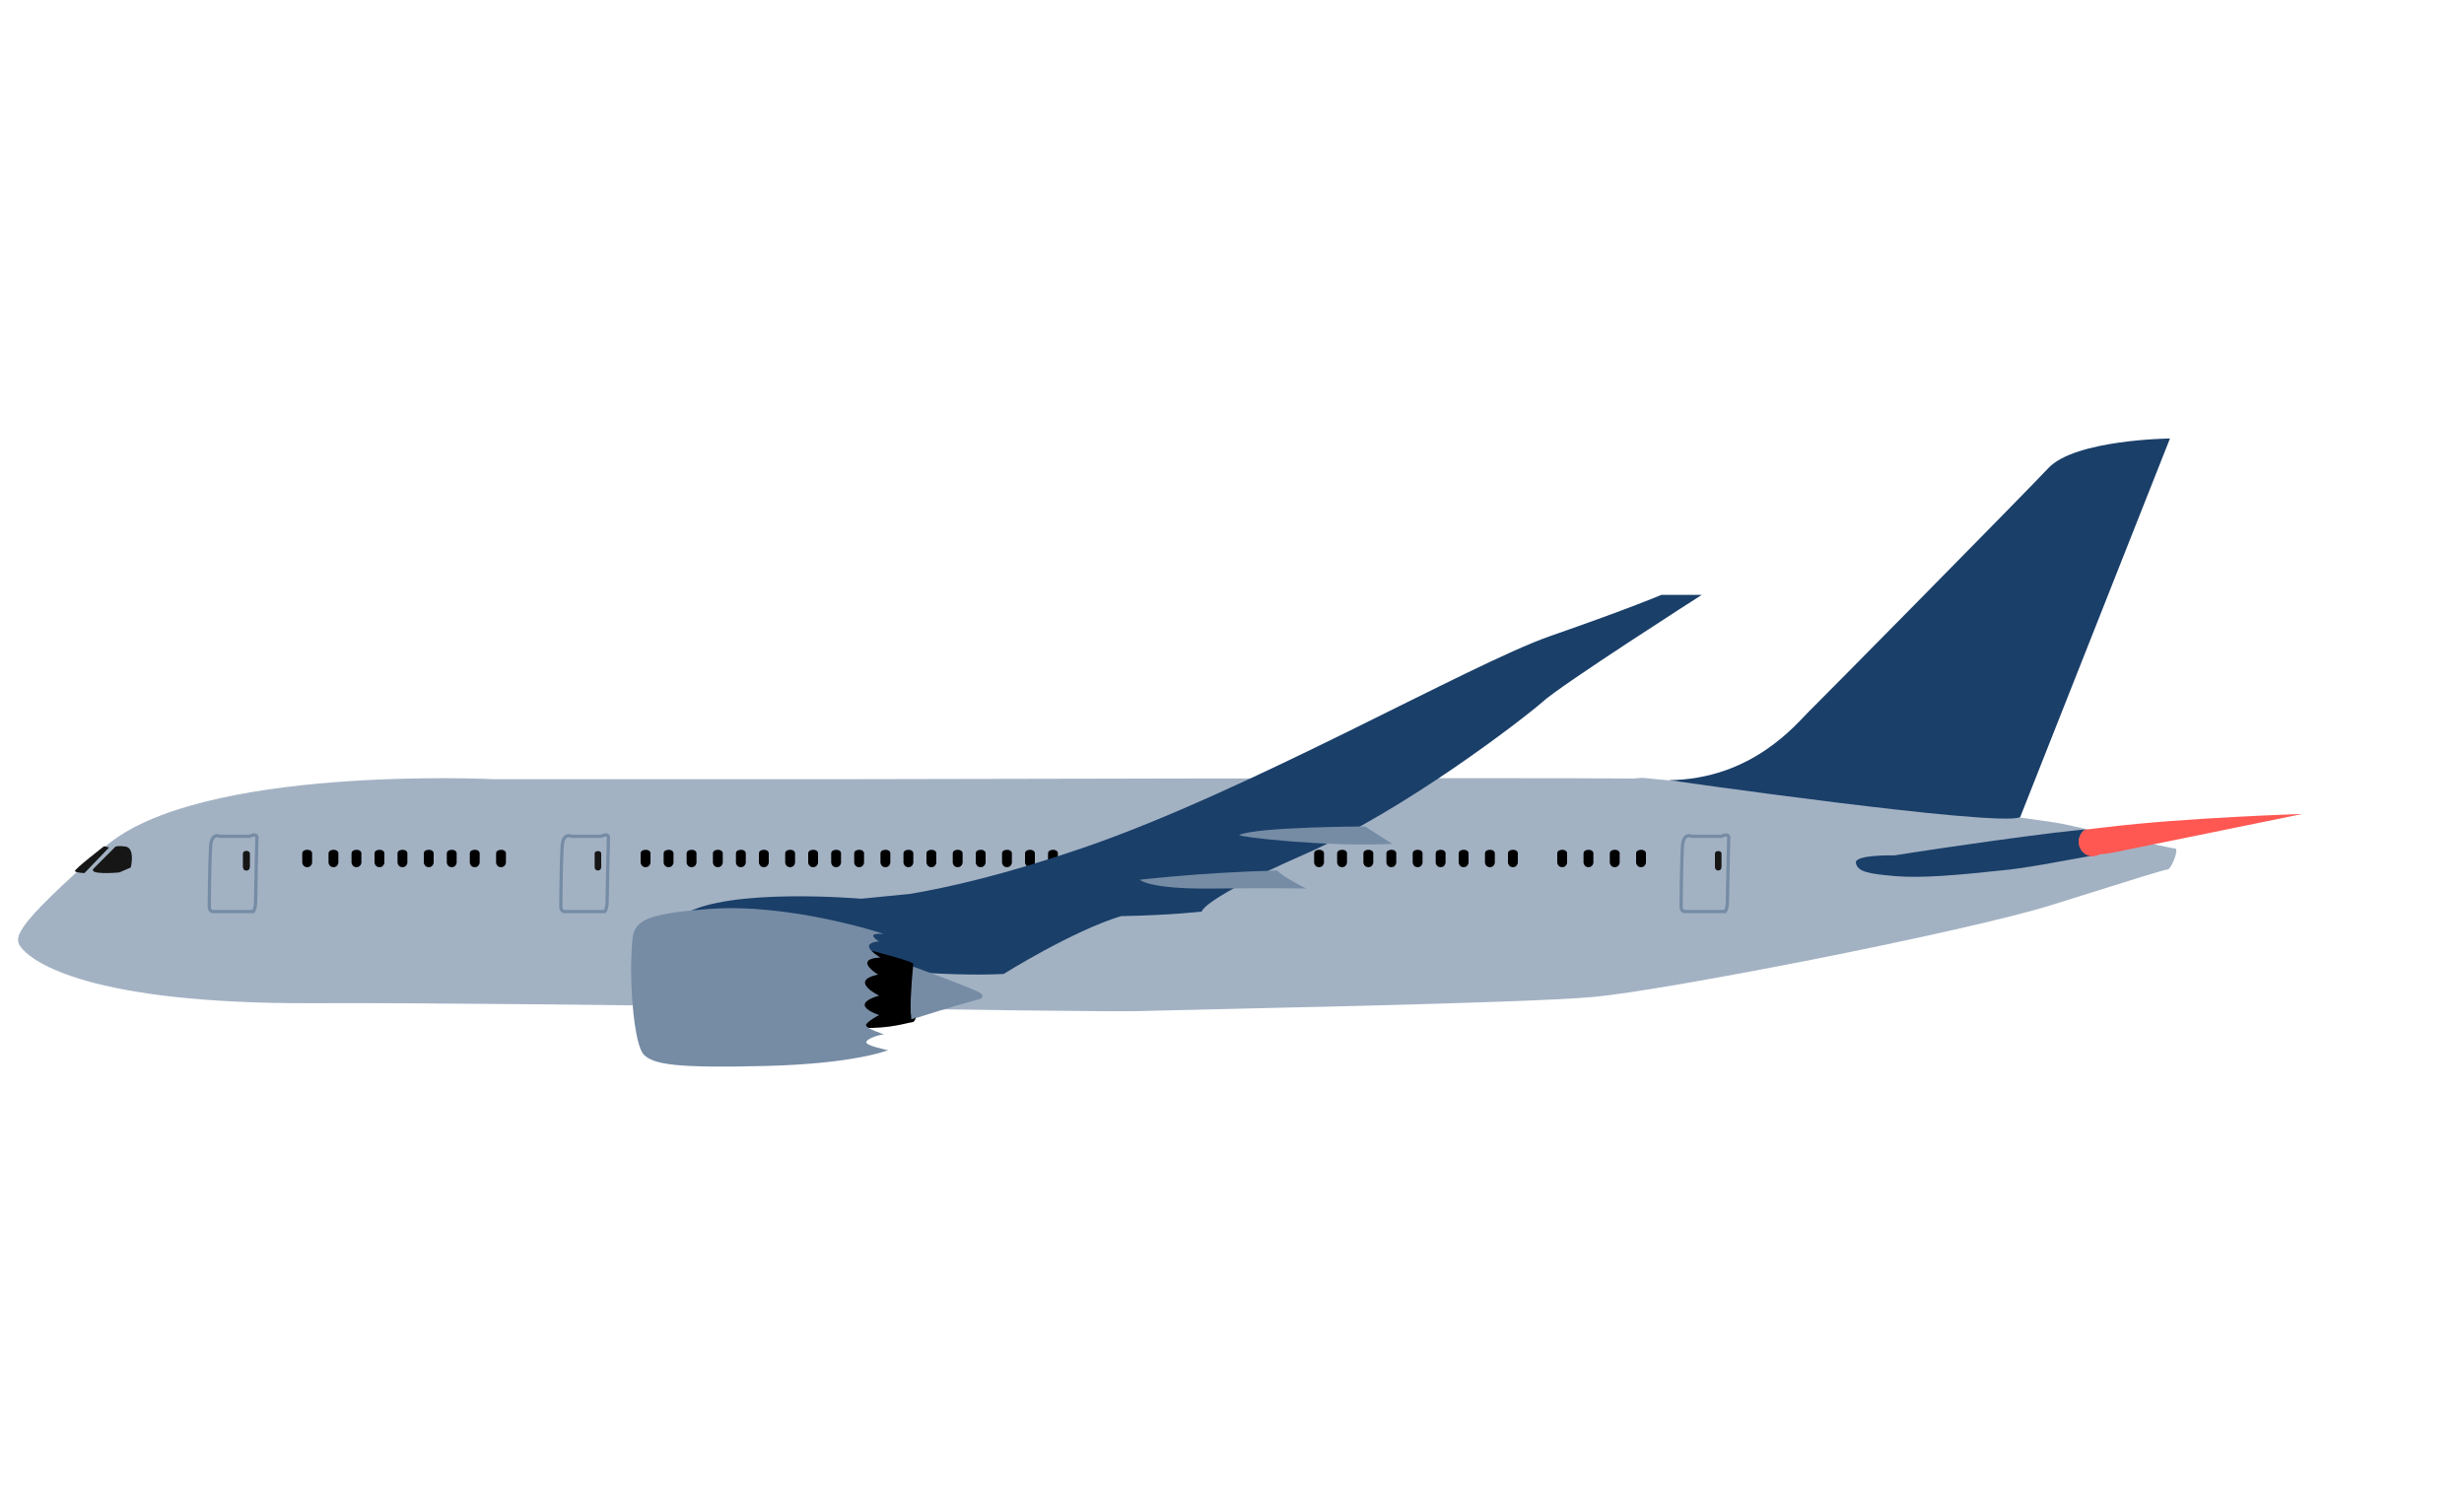 <svg width="707" height="430" viewBox="0 0 750 202" fill="none" xmlns="http://www.w3.org/2000/svg">
<g id="plane-container">
<g id="plane-body">
<path id="XMLID 9" d="M662 131.2C661 131.2 641.6 126.8 628.3 123.8C608.1 119.9 500 109.7 500 109.7C499 109.7 498 109.9 496.9 109.9C464.9 109.6 259 110.1 259 110.1H150C150 110.1 60.2 105.7 31.7 130.9C3.2 156.1 3.8 158.5 7 162C10.2 165.5 26.5 178.6 95.5 178.3C164.5 178 331.3 181.2 347 180.7C362.7 180.2 463 178.4 485 176.4C507 174.4 598.3 156.6 624.5 148.4C650.7 140.2 658.8 137.6 659.8 137.6C660.8 137.6 663.5 131.2 662 131.2Z" fill="#A3B2C3"/>
<path id="XMLID 8" d="M632.8 129.1C632.8 127.6 633.5 126.2 634.7 125.4C633.7 125.5 632.8 125.6 631.8 125.7H631.7C629.9 125.9 628.2 126.1 626.5 126.3H626.2C598.9 129.7 576.7 133.3 576.7 133.3C576.7 133.3 564.4 133 564.9 135.6C565.4 138.3 568.7 138.9 576.7 139.6C584.7 140.3 595.4 139.4 611.9 137.6C615.1 137.2 620.4 136.4 626.8 135.2C630 134.6 633.6 134 637.3 133.3H637.2C634.7 133.5 632.8 131.6 632.8 129.1Z" fill="#1A3F69"/>
<path id="XMLID 3" d="M660.5 6.4C660.5 6.4 631.7 6.7 623.5 15.4C615.3 24.1 554.5 85.7 550.7 89.4C546.9 93.1 533.4 110.2 507.9 110.4C507.9 110.4 607.6 124.7 614.9 121.7L660.5 6.4Z" fill="#1A3F69"/>
<path id="XMLID 12" d="M28.8 137L34.9 130.9C34.9 130.9 34.9 130.2 38.1 130.6C41.3 131 39.8 137 39.8 137L36.3 138.5C36.3 138.5 25.8 139.5 28.8 137Z" fill="#161616"/>
<path id="XMLID 11" d="M31.7 130.5L33.2 130.9L25.7 138.7C25.7 138.7 23.1 138.6 22.8 138.1C22.5 137.6 31.7 130.5 31.7 130.5Z" fill="#161616"/>
<path id="XMLID 16" d="M76 132.7V136.7C76 136.7 76.1 137.9 75 137.9C73.9 137.9 74 136.7 74 136.7V132.7C74 132.7 74 132 75 132C76 132 76 132.7 76 132.7Z" fill="#161616"/>
<path id="XMLID 17" d="M93.5 131.6C93.5 131.6 92 131.6 92 132.7C92 133.8 92 135.6 92 135.6C92 135.6 92.2 136.9 93.5 136.9C94.8 136.9 95 135.6 95 135.6V132.5C95 132.7 95 131.6 93.5 131.6Z" fill="black"/>
<path id="XMLID 19" d="M101.5 131.6C101.5 131.6 100 131.6 100 132.7C100 133.8 100 135.6 100 135.6C100 135.6 100.2 136.9 101.5 136.9C102.8 136.9 103 135.6 103 135.6V132.5C103 132.7 103 131.6 101.5 131.6Z" fill="black"/>
<path id="XMLID 20" d="M108.5 131.6C108.5 131.6 107 131.6 107 132.7C107 133.8 107 135.6 107 135.6C107 135.6 107.2 136.9 108.5 136.9C109.8 136.9 110 135.6 110 135.6V132.5C110 132.7 110 131.6 108.5 131.6Z" fill="black"/>
<path id="XMLID 21" d="M115.5 131.6C115.5 131.6 114 131.6 114 132.7C114 133.8 114 135.6 114 135.6C114 135.6 114.2 136.9 115.5 136.9C116.8 136.9 117 135.6 117 135.6V132.5C117 132.7 117 131.6 115.5 131.6Z" fill="black"/>
<path id="XMLID 22" d="M122.5 131.6C122.5 131.6 121 131.6 121 132.7C121 133.8 121 135.6 121 135.6C121 135.6 121.2 136.9 122.5 136.9C123.8 136.9 124 135.6 124 135.6V132.5C124 132.7 124 131.6 122.5 131.6Z" fill="black"/>
<path id="XMLID 23" d="M130.5 131.6C130.5 131.6 129 131.6 129 132.7C129 133.8 129 135.6 129 135.6C129 135.6 129.2 136.9 130.5 136.9C131.8 136.9 132 135.6 132 135.6V132.5C132 132.7 132 131.6 130.5 131.6Z" fill="black"/>
<path id="XMLID 24" d="M137.5 131.6C137.5 131.6 136 131.6 136 132.7C136 133.8 136 135.6 136 135.6C136 135.6 136.2 136.9 137.5 136.9C138.8 136.9 139 135.6 139 135.6V132.5C139 132.7 139 131.6 137.5 131.6Z" fill="black"/>
<path id="XMLID 25" d="M144.5 131.6C144.5 131.6 143 131.6 143 132.7C143 133.8 143 135.6 143 135.6C143 135.6 143.2 136.9 144.5 136.9C145.8 136.9 146 135.6 146 135.6V132.5C146 132.7 146 131.6 144.5 131.6Z" fill="black"/>
<path id="XMLID 26" d="M152.5 131.6C152.5 131.6 151 131.6 151 132.7C151 133.8 151 135.6 151 135.6C151 135.6 151.2 136.9 152.5 136.9C153.8 136.9 154 135.6 154 135.6V132.5C154 132.7 154 131.6 152.5 131.6Z" fill="black"/>
<path id="XMLID 27" d="M196.5 131.6C196.5 131.6 195 131.6 195 132.7C195 133.8 195 135.6 195 135.6C195 135.6 195.2 136.9 196.5 136.9C197.8 136.9 198 135.6 198 135.6V132.5C198 132.7 198 131.6 196.5 131.6Z" fill="black"/>
<path id="XMLID 28" d="M203.5 131.6C203.5 131.6 202 131.6 202 132.7C202 133.8 202 135.6 202 135.6C202 135.6 202.2 136.9 203.5 136.9C204.8 136.9 205 135.6 205 135.6V132.5C205 132.7 205 131.6 203.5 131.6Z" fill="black"/>
<path id="XMLID 29" d="M210.5 131.6C210.5 131.6 209 131.6 209 132.7C209 133.8 209 135.6 209 135.6C209 135.6 209.2 136.9 210.5 136.9C211.8 136.9 212 135.6 212 135.6V132.5C212 132.7 212 131.6 210.5 131.6Z" fill="black"/>
<path id="XMLID 30" d="M218.5 131.6C218.5 131.6 217 131.6 217 132.7C217 133.8 217 135.6 217 135.6C217 135.6 217.2 136.9 218.5 136.9C219.8 136.9 220 135.6 220 135.6V132.5C220 132.7 220 131.6 218.5 131.6Z" fill="black"/>
<path id="XMLID 31" d="M225.5 131.6C225.5 131.6 224 131.6 224 132.7C224 133.8 224 135.6 224 135.6C224 135.6 224.2 136.9 225.5 136.9C226.8 136.9 227 135.6 227 135.6V132.5C227 132.7 227 131.6 225.5 131.6Z" fill="black"/>
<path id="XMLID 32" d="M232.5 131.6C232.5 131.6 231 131.6 231 132.7C231 133.8 231 135.6 231 135.6C231 135.6 231.2 136.9 232.5 136.9C233.8 136.9 234 135.6 234 135.6V132.5C234 132.7 234 131.6 232.5 131.6Z" fill="black"/>
<path id="XMLID 33" d="M240.5 131.6C240.5 131.6 239 131.6 239 132.7C239 133.8 239 135.6 239 135.6C239 135.6 239.2 136.9 240.5 136.9C241.8 136.9 242 135.6 242 135.6V132.5C242 132.7 242 131.6 240.5 131.6Z" fill="black"/>
<path id="XMLID 34" d="M247.5 131.6C247.5 131.6 246 131.6 246 132.7C246 133.8 246 135.6 246 135.6C246 135.6 246.2 136.9 247.5 136.9C248.8 136.9 249 135.6 249 135.6V132.5C249 132.7 249 131.6 247.5 131.6Z" fill="black"/>
<path id="XMLID 35" d="M254.5 131.6C254.5 131.6 253 131.6 253 132.7C253 133.8 253 135.6 253 135.6C253 135.6 253.2 136.9 254.5 136.9C255.8 136.9 256 135.6 256 135.6V132.5C256 132.7 256 131.6 254.5 131.6Z" fill="black"/>
<path id="XMLID 36" d="M261.5 131.6C261.5 131.6 260 131.6 260 132.7C260 133.8 260 135.6 260 135.6C260 135.6 260.2 136.9 261.5 136.9C262.8 136.9 263 135.6 263 135.6V132.5C263 132.7 263 131.6 261.5 131.6Z" fill="black"/>
<path id="XMLID 37" d="M269.5 131.6C269.5 131.6 268 131.6 268 132.7C268 133.8 268 135.6 268 135.6C268 135.6 268.2 136.9 269.5 136.9C270.8 136.9 271 135.6 271 135.6V132.5C271 132.7 271 131.6 269.5 131.6Z" fill="black"/>
<path id="XMLID 38" d="M276.5 131.6C276.5 131.6 275 131.6 275 132.7C275 133.8 275 135.6 275 135.6C275 135.6 275.2 136.9 276.5 136.9C277.8 136.9 278 135.6 278 135.6V132.5C278 132.7 278 131.6 276.5 131.6Z" fill="black"/>
<path id="XMLID 39" d="M283.5 131.6C283.5 131.6 282 131.6 282 132.7C282 133.8 282 135.6 282 135.6C282 135.6 282.2 136.9 283.5 136.9C284.8 136.9 285 135.6 285 135.6V132.5C285 132.7 285 131.6 283.5 131.6Z" fill="black"/>
<path id="XMLID 40" d="M291.5 131.6C291.5 131.6 290 131.6 290 132.7C290 133.8 290 135.6 290 135.6C290 135.6 290.2 136.9 291.5 136.9C292.8 136.9 293 135.6 293 135.6V132.5C293 132.7 293 131.6 291.5 131.6Z" fill="black"/>
<path id="XMLID 41" d="M298.5 131.6C298.5 131.6 297 131.6 297 132.7C297 133.8 297 135.6 297 135.6C297 135.6 297.2 136.9 298.5 136.9C299.8 136.9 300 135.6 300 135.6V132.5C300 132.7 300 131.6 298.5 131.6Z" fill="black"/>
<path id="XMLID 42" d="M306.5 131.6C306.5 131.6 305 131.6 305 132.7C305 133.8 305 135.6 305 135.6C305 135.6 305.2 136.9 306.5 136.9C307.8 136.9 308 135.6 308 135.6V132.5C308 132.7 308 131.6 306.5 131.6Z" fill="black"/>
<path id="XMLID 43" d="M313.5 131.6C313.5 131.6 312 131.6 312 132.7C312 133.8 312 135.6 312 135.6C312 135.6 312.2 136.9 313.5 136.9C314.8 136.9 315 135.6 315 135.6V132.5C315 132.7 315 131.6 313.5 131.6Z" fill="black"/>
<path id="XMLID 44" d="M320.5 131.6C320.5 131.6 319 131.6 319 132.7C319 133.8 319 135.6 319 135.6C319 135.6 319.2 136.9 320.5 136.9C321.8 136.9 322 135.6 322 135.6V132.5C322 132.7 322 131.6 320.5 131.6Z" fill="black"/>
<path id="XMLID 45" d="M401.5 131.6C401.5 131.6 400 131.6 400 132.7C400 133.8 400 135.6 400 135.6C400 135.6 400.2 136.9 401.5 136.9C402.8 136.9 403 135.6 403 135.6V132.5C403 132.7 403 131.6 401.5 131.6Z" fill="black"/>
<path id="XMLID 46" d="M408.5 131.6C408.5 131.6 407 131.6 407 132.7C407 133.8 407 135.6 407 135.6C407 135.6 407.2 136.9 408.5 136.9C409.8 136.9 410 135.6 410 135.6V132.5C410 132.7 410 131.6 408.5 131.6Z" fill="black"/>
<path id="XMLID 47" d="M416.5 131.6C416.5 131.6 415 131.6 415 132.7C415 133.8 415 135.6 415 135.6C415 135.6 415.2 136.9 416.5 136.9C417.8 136.9 418 135.6 418 135.6V132.5C418 132.7 418 131.6 416.5 131.6Z" fill="black"/>
<path id="XMLID 48" d="M423.5 131.6C423.5 131.6 422 131.6 422 132.7C422 133.8 422 135.6 422 135.6C422 135.6 422.2 136.9 423.5 136.9C424.8 136.9 425 135.6 425 135.6V132.5C425 132.7 425 131.6 423.5 131.6Z" fill="black"/>
<path id="XMLID 49" d="M431.5 131.6C431.5 131.6 430 131.6 430 132.7C430 133.8 430 135.6 430 135.6C430 135.6 430.2 136.9 431.5 136.9C432.8 136.9 433 135.6 433 135.6V132.5C433 132.7 433 131.6 431.5 131.6Z" fill="black"/>
<path id="XMLID 50" d="M438.5 131.6C438.5 131.6 437 131.6 437 132.7C437 133.8 437 135.6 437 135.6C437 135.6 437.2 136.9 438.5 136.9C439.8 136.9 440 135.6 440 135.6V132.5C440 132.7 440 131.6 438.5 131.6Z" fill="black"/>
<path id="XMLID 51" d="M445.5 131.6C445.5 131.6 444 131.6 444 132.7C444 133.8 444 135.6 444 135.6C444 135.6 444.2 136.9 445.5 136.9C446.8 136.9 447 135.6 447 135.6V132.5C447 132.7 447 131.6 445.5 131.6Z" fill="black"/>
<path id="XMLID 52" d="M453.5 131.6C453.5 131.6 452 131.6 452 132.7C452 133.8 452 135.6 452 135.6C452 135.6 452.2 136.9 453.5 136.9C454.8 136.9 455 135.6 455 135.6V132.5C455 132.7 455 131.6 453.5 131.6Z" fill="black"/>
<path id="XMLID 53" d="M460.5 131.6C460.5 131.6 459 131.6 459 132.7C459 133.8 459 135.6 459 135.6C459 135.6 459.2 136.9 460.5 136.9C461.8 136.9 462 135.6 462 135.6V132.5C462 132.7 462 131.6 460.5 131.6Z" fill="black"/>
<path id="XMLID 54" d="M475.5 131.6C475.5 131.6 474 131.6 474 132.7C474 133.8 474 135.6 474 135.6C474 135.6 474.2 136.9 475.5 136.9C476.8 136.9 477 135.6 477 135.6V132.5C477 132.7 477 131.6 475.5 131.6Z" fill="black"/>
<path id="XMLID 55" d="M483.5 131.6C483.5 131.6 482 131.6 482 132.7C482 133.8 482 135.6 482 135.6C482 135.6 482.2 136.9 483.5 136.9C484.8 136.9 485 135.6 485 135.6V132.5C485 132.7 485 131.6 483.5 131.6Z" fill="black"/>
<path id="XMLID 56" d="M491.5 131.6C491.5 131.6 490 131.6 490 132.7C490 133.8 490 135.6 490 135.6C490 135.6 490.2 136.9 491.5 136.9C492.8 136.9 493 135.6 493 135.6V132.5C493 132.7 493 131.6 491.5 131.6Z" fill="black"/>
<path id="XMLID 57" d="M499.5 131.6C499.5 131.6 498 131.6 498 132.7C498 133.8 498 135.6 498 135.6C498 135.6 498.2 136.9 499.5 136.9C500.8 136.9 501 135.6 501 135.6V132.5C501 132.7 501 131.6 499.5 131.6Z" fill="black"/>
<path id="XMLID 58" d="M76 127.5H67C67 127.5 64.4 126.1 64.1 130.6C63.8 135.2 63.7 148.7 63.7 148.7C63.7 148.7 63.6 150.4 64.8 150.4C66 150.4 77.1 150.4 77.1 150.4C77.1 150.4 77.8 149.5 77.8 147.3C77.8 145.1 78.2 127.6 78.2 127.6C78.2 127.6 77.9 126.5 76 127.5Z" stroke="#768CA5" stroke-miterlimit="10"/>
<path id="XMLID 18" d="M76 132.7V136.7C76 136.7 76.1 137.9 75 137.9C73.9 137.9 74 136.7 74 136.7V132.7C74 132.7 74 132 75 132C76 132 76 132.7 76 132.7Z" fill="#161616"/>
<path id="XMLID 61" d="M183 127.5H174C174 127.5 171.4 126.1 171.1 130.6C170.8 135.2 170.7 148.7 170.7 148.7C170.7 148.7 170.6 150.4 171.8 150.4C173 150.4 184.1 150.4 184.1 150.4C184.1 150.4 184.8 149.5 184.8 147.3C184.8 145.1 185.2 127.6 185.2 127.6C185.2 127.6 184.9 126.5 183 127.5Z" stroke="#768CA5" stroke-miterlimit="10"/>
<path id="XMLID 60" d="M183 132.7V136.7C183 136.7 183.1 137.9 182 137.9C180.9 137.9 181 136.7 181 136.7V132.7C181 132.7 181 132 182 132C183 132 183 132.7 183 132.7Z" fill="#161616"/>
<path id="XMLID 63" d="M524 127.5H515C515 127.5 512.4 126.1 512.1 130.6C511.8 135.2 511.7 148.7 511.7 148.7C511.7 148.7 511.6 150.4 512.8 150.4C514 150.4 525.1 150.4 525.1 150.4C525.1 150.4 525.8 149.5 525.8 147.3C525.8 145.1 526.2 127.6 526.2 127.6C526.2 127.6 525.9 126.5 524 127.5Z" stroke="#768CA5" stroke-miterlimit="10"/>
<path id="XMLID 62" d="M524 132.7V136.7C524 136.7 524.1 137.9 523 137.9C521.9 137.9 522 136.7 522 136.7V132.7C522 132.7 522 132 523 132C524 132 524 132.7 524 132.7Z" fill="#161616"/>
<path id="XMLID 6" d="M505.7 54C505.7 54 496.4 58 471.7 66.6C447 75.3 380.4 113.6 329.7 131C306.1 139.1 288.9 143 277.2 145L262.1 146.5C262.1 146.5 222.1 143 208.3 151.2C194.5 159.4 270 171.2 305.5 169.4C305.5 169.4 326.2 156.4 341.2 151.8C357 151.5 365.8 150.4 365.8 150.4C365.8 150.4 365.8 146.7 396.8 133.1C427.8 119.5 463.8 91.6 469.5 86.6C475 81.5 518 54 518 54H505.7Z" fill="#1A3F69"/>
<path id="XMLID 4" d="M423.8 129.8L415.5 124.5C415.5 124.5 382.5 124.6 377.2 127.1C376.3 127.6 403.2 130.8 423.8 129.8Z" fill="#768CA5"/>
<path id="XMLID 5" d="M388.8 137.9C390.2 139.7 397.6 143.4 397.6 143.4C397.6 143.4 388.2 143.2 368.8 143.4C349.5 143.6 346.9 140.7 346.9 140.7C346.1 140.9 363.2 138.6 388.8 137.9Z" fill="#768CA5"/>
<path id="XMLID 15" d="M291.9 178.8C293 178.5 294 178.2 294.8 178L298.6 176.9C299.1 176.5 299.2 175.9 298.7 175.4C297.9 174.4 277.5 167 277.5 167L271.9 166.7L272.2 184.9C272.3 184.9 284.7 180.9 291.9 178.8Z" fill="#768CA5"/>
<path id="XMLID 66" d="M277.4 183.2L277.3 181.8C277.2 181.4 277.2 181.2 277.2 180.6V180.9C277 175.9 278 166.3 278 166.3C277.5 165.4 264.4 162.1 264.4 162.1C264.4 162.1 254.2 185.5 262.5 185.8C270.8 186.1 275.9 184.3 277.6 184.1C278.4 184 278.6 183.3 278.7 182.7L277.4 183.2Z" fill="black"/>
<path id="XMLID 10" d="M269 157.2C269 157.2 240.7 147.8 216 149.6C191.3 151.4 192.7 154.4 192.2 163.7C191.7 173 193 191 196 194C199 197 206.1 198.1 233.3 197.4C260.5 196.7 270.3 192.6 270.3 192.6C270.3 192.6 263.7 191.3 263.7 190.2C263.7 189.1 267.8 187.8 269.1 187.8C269.1 187.8 263.6 186 263.6 185C263.6 184 267.6 181.9 267.6 181.9C267.6 181.9 263.2 180.5 263.2 178.8C263.2 177.1 267.6 176 267.6 176C267.6 176 263.6 174.1 263.3 172.2C263 170.3 267.3 169.6 267.3 169.6C267.3 169.6 263.9 167.6 264 166C264.1 164.4 268 164.4 268 164.4C268 164.4 264.5 162.4 264.5 161C264.5 159.6 267.6 159.5 267.6 159.5C267.6 159.5 265.7 158.4 265.8 157.7C265.9 157 269 157.2 269 157.2Z" fill="#768CA5"/>
</g>
<g id="flap">
  <path d="M700.8 120.7C700.8 120.7 665.2 121.8 641.3 124.7C640.4 124.8 639.4 124.9 638.6 125L634.6 125.5C633.5 126.3 632.7 127.6 632.7 129.2C632.7 131.6 634.6 133.6 637 133.6L638.5 133.3C638.7 133.2 638.9 133.1 639.1 133C640.4 132.9 641.8 132.7 643.4 132.4C656.8 129.7 700.8 120.7 700.8 120.7Z" fill="#FF5752"/>
</g>
</g>
</svg>
